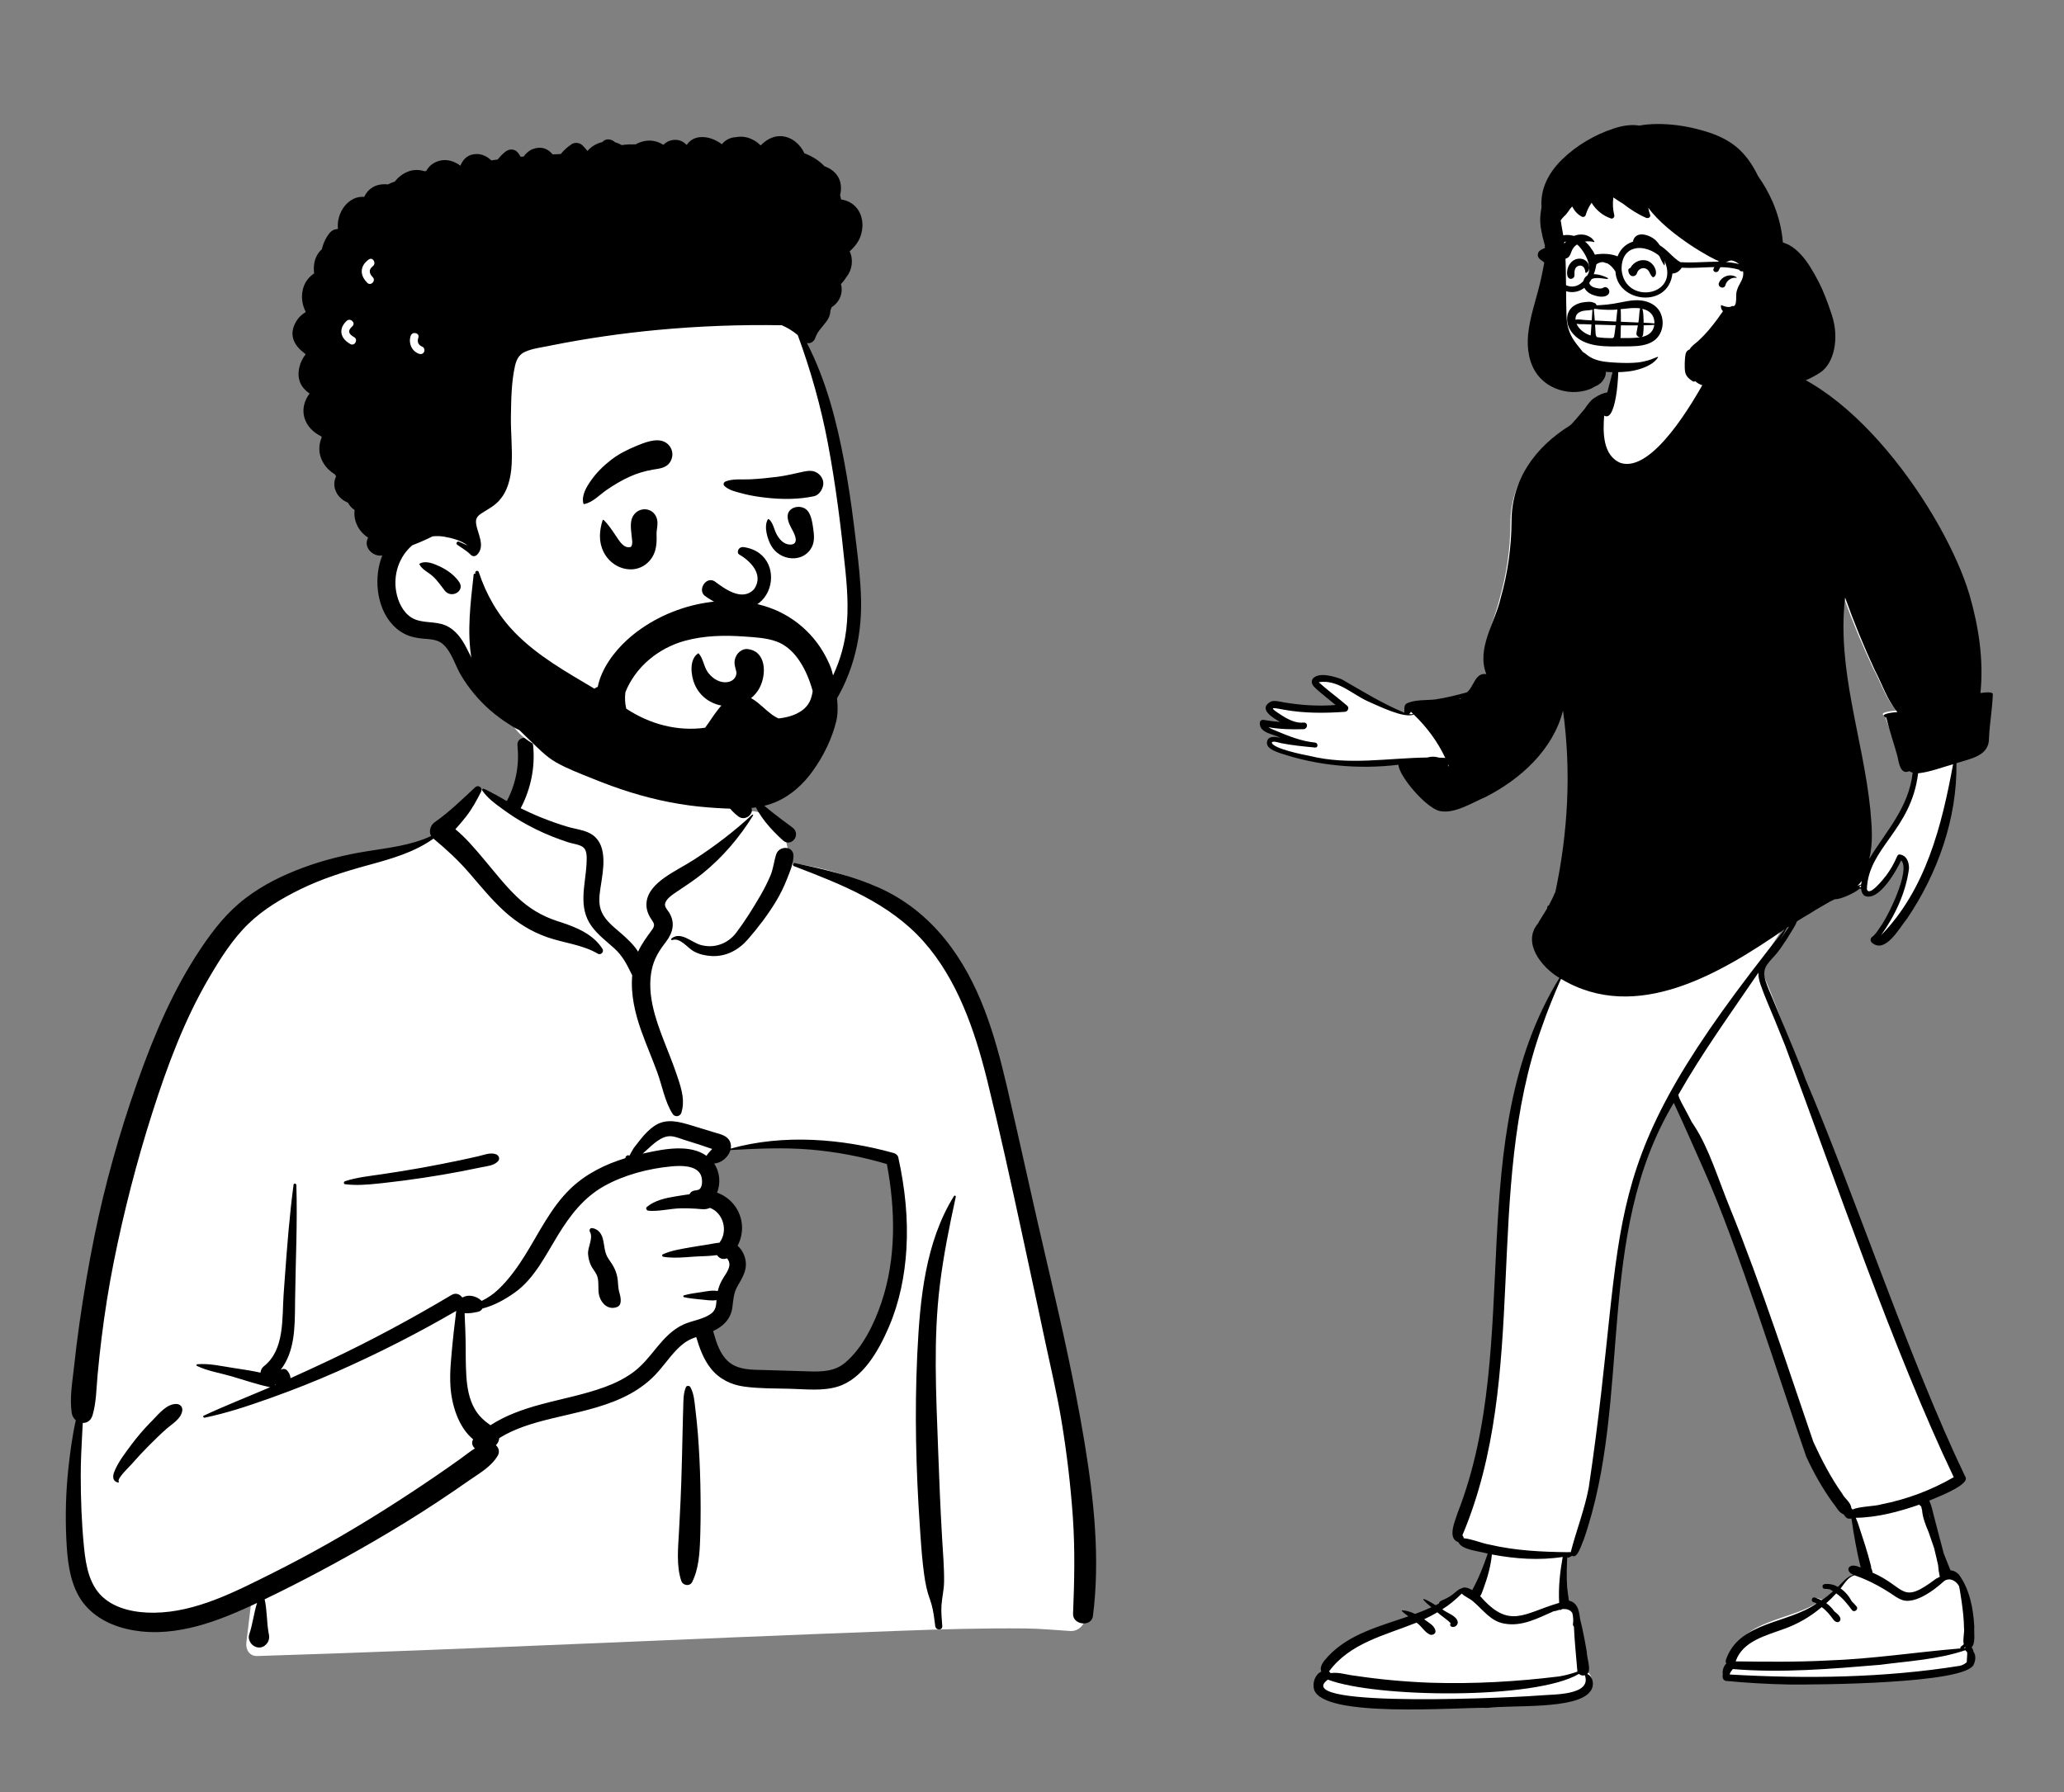 <svg width="563" height="489" viewBox="0 0 563 489" fill="none" xmlns="http://www.w3.org/2000/svg">
<rect x="0" y="0" width="563" height="489" fill="#808080" stroke="none"/>
<path fill-rule="evenodd" clip-rule="evenodd" d="M145.242 199.876C153.914 192.925 176.028 189.347 185.621 195.597C195.099 201.876 196.376 212.378 200.957 221.955C205.006 219.922 211.839 222.522 213.121 226.295C214.638 228.052 214.829 233.089 215.905 235.474C260.276 241.418 267.84 275.723 274.129 314.726C282.15 354.263 299.107 393.492 293.183 434.528C294.119 435.813 294.863 437.067 295.559 438.561C297.205 441.209 295.265 445.063 292.078 444.995C287.947 444.735 283.854 444.341 279.71 444.289C268.221 444.175 256.733 444.507 245.254 444.937L243.688 444.996C185.834 447.15 128.001 450.003 70.136 451.812C68.037 451.868 66.962 450.009 67.197 448.144C67.669 444.389 68.1 440.633 68.554 436.876C54.955 440.832 40.425 442.103 26.672 438.294C25.693 437.344 28.886 437.793 29.387 437.633C16.612 429.356 19.916 411.173 20.706 398.115C26.52 353.296 27.736 303.836 53.527 265.075C64.708 249.24 81.36 236.51 100.776 233.258L101.315 233.171C106.993 232.27 113.336 231.868 118.241 228.644C123.732 224.031 125.915 215.705 131.807 215.481C133.753 215.408 136.461 217.805 139.352 219.407C139.473 215.723 141.378 212.569 141.745 209.706L141.775 209.461C142.149 206.125 141.449 203.148 145.242 199.876ZM243.177 316.672C230.542 308.348 198.564 313.48 197.842 313.981C196.251 315.085 195.557 315.197 194.716 316.6C193.856 316.736 192.996 316.877 192.136 317.02C190.421 317.628 191.755 319.725 193.734 318.916C192.661 324.13 196.289 327.73 197.823 332.82C198.322 334.473 197.955 337.477 197.981 339.178C198.171 341.343 200.631 343.844 200.285 346.029C199.057 353.797 191.539 361.531 194.973 368.95C197.23 373.132 203.755 375.132 208.094 376.465C217.094 379.667 232.539 375.731 237.528 367.897C240.189 363.718 243.133 353.27 244.701 350.013L244.94 344.902C245.526 332.198 245.989 318.525 243.177 316.672Z" fill="white"/>
<path fill-rule="evenodd" clip-rule="evenodd" d="M129.625 214.787C130.463 214.006 131.756 214.929 131.236 215.969C130.069 218.306 128.867 220.522 127.274 222.602C126.308 223.862 125.27 225.058 124.217 226.241C127.052 228.574 129.507 231.498 131.824 234.238C134.787 237.742 137.597 241.401 140.906 244.592C144.168 247.74 147.743 249.908 152.035 251.306L152.902 251.584C157.213 252.979 161.832 254.893 164.342 258.882C164.836 259.669 163.904 260.679 163.088 260.201C158.837 257.711 153.905 257.311 149.305 255.71C144.862 254.164 140.961 251.712 137.49 248.545C134.025 245.383 131.091 241.76 128.037 238.219C125.017 234.717 121.785 231.742 118.242 228.804C112.98 232.538 106.911 234.256 100.738 235.949L100.064 236.134C93.884 237.828 87.743 239.77 81.976 242.596C76.891 245.088 71.901 248.037 67.807 251.988C63.46 256.182 60.128 261.482 57.086 266.661C50.281 278.247 45.608 290.871 41.535 303.632C37.299 316.905 33.815 330.424 31.071 344.083C29.675 351.032 28.575 358.022 27.702 365.055C27.282 368.442 26.919 371.835 26.61 375.234C26.281 378.864 26.276 382.59 25.253 386.098C24.814 387.601 23.706 388.248 22.58 388.223L22.422 391.086C22.213 394.904 22.025 398.723 22.025 402.559C22.025 408.938 22.254 415.293 22.87 421.643L22.956 422.509C23.431 427.143 24.365 432.339 27.939 435.652C31.64 439.084 37.226 440.053 42.099 439.996C53.448 439.863 64.236 434.23 74.159 429.277C84.379 424.176 94.302 418.548 103.974 412.473C108.9 409.379 113.769 406.187 118.572 402.907C120.93 401.297 123.269 399.662 125.591 398.001C126.92 397.05 128.177 396.012 129.533 395.164C128.843 394.552 128.518 393.572 129.061 392.695C124.996 389.338 123.187 383.212 122.87 378.227C122.614 374.203 123.107 370.172 123.475 366.171C123.662 364.153 123.903 362.138 124.156 360.127C124.256 359.333 124.327 358.484 124.446 357.646C113.846 363.819 102.929 369.354 91.705 374.308C85.952 376.848 80.118 379.148 74.199 381.27L72.999 381.698C67.39 383.69 61.643 385.582 55.824 386.786C55.512 386.85 55.247 386.395 55.577 386.239C61.212 383.583 67.054 381.316 72.779 378.857L73.72 378.446C73.611 378.443 73.497 378.431 73.378 378.405C69.967 377.67 66.57 376.492 63.218 375.512C60.106 374.602 56.623 374.069 53.7 372.652C53.476 372.543 53.592 372.231 53.808 372.211C57.046 371.905 60.59 372.764 63.783 373.241L64.983 373.421C66.993 373.725 69.048 374.053 71.051 374.499C71.107 373.83 71.463 373.15 71.984 372.744C77.712 368.277 76.903 359.561 77.367 353.107L77.712 348.315C78.319 339.93 78.973 331.544 80.075 323.209C80.134 322.764 80.823 322.874 80.836 323.292C81.159 333.583 80.636 343.847 80.501 354.133L80.482 355.82C80.424 362.166 80.418 368.755 76.547 373.733C77.097 373.393 77.852 373.374 78.318 373.901C78.89 374.549 79.229 375.284 79.237 376.013C82.807 374.41 86.36 372.769 89.894 371.097C101.259 365.72 112.368 359.742 123.167 353.304C124.33 352.611 125.463 353.105 126.067 353.966L126.151 353.952C126.165 353.949 126.179 353.948 126.194 353.947L126.277 353.941C126.281 353.941 126.284 353.941 126.287 353.941C127.807 353.056 129.923 353.607 131.276 354.811C131.316 354.847 131.35 354.886 131.386 354.925C133.042 354.131 134.581 353.077 135.969 351.755C138.808 349.05 141.187 345.732 143.251 342.414C147.052 336.302 150.241 329.532 155.454 324.449C159.689 320.32 165.001 317.683 170.601 315.971C170.573 315.807 170.631 315.63 170.742 315.51C171.025 315.206 171.229 315.098 171.607 315.269C171.638 315.283 171.656 315.303 171.669 315.324L172.196 314.37C172.483 313.852 172.779 313.33 172.882 313.193C173.503 312.371 174.142 311.554 174.791 310.754C175.892 309.4 177.152 308.059 178.625 307.102C181.852 305.008 185.324 306.062 188.719 307.079C190.771 307.693 192.816 308.33 194.864 308.955L195.076 309.018C196.602 309.467 198.386 309.849 199.103 311.438C199.387 312.067 199.445 312.725 199.335 313.368C213.632 309.352 229.654 310.638 243.801 314.587C244.344 314.738 244.893 315.168 245.021 315.748C246.834 323.961 247.76 332.407 247.24 340.818C246.791 348.079 245.362 355.219 242.502 361.927L242.339 362.306C239.65 368.524 235.333 376.213 228.502 378.31C224.377 379.577 219.766 379.005 215.524 378.896C211.402 378.791 207.193 378.865 203.099 378.318C199.452 377.832 196.23 376.282 193.912 373.383C191.913 370.882 190.817 367.827 189.905 364.783C189.526 364.915 189.149 365.053 188.779 365.209C187.216 365.865 185.904 366.893 184.724 368.094C182.233 370.63 180.328 373.682 177.715 376.108C175.351 378.304 172.637 380.033 169.714 381.384C163.656 384.182 157.114 385.402 150.672 386.966L150.223 387.075C145.373 388.266 140.429 389.704 136.188 392.35C136.123 393.099 135.799 393.811 135.265 394.285C136.042 394.98 136.391 396.101 135.751 397.177C133.961 400.181 130.793 401.944 127.959 403.907L127.774 404.035C124.986 405.985 122.173 407.898 119.336 409.775C113.567 413.59 107.671 417.206 101.687 420.671C92.062 426.245 82.22 431.522 72.186 436.336C72.869 439.318 72.723 442.414 73.256 445.42L73.336 445.849C73.56 446.964 73.319 447.908 72.566 448.658L72.486 448.735L72.487 448.725L72.417 448.793L72.393 448.814L72.401 448.808C72.314 448.891 72.224 448.969 72.132 449.037L72.015 449.116C71.284 449.586 70.327 449.605 69.557 449.225L69.469 449.179L69.321 449.099C68.302 448.546 67.574 447.131 67.962 445.982C68.917 443.16 69.23 440.166 70.107 437.327L69.365 437.681L68.386 438.137C57.803 443.03 46.017 447.221 34.283 444.355C29.098 443.088 24.212 440.258 21.516 435.514C18.863 430.847 18.369 425.363 18.104 420.105C17.777 413.615 17.962 407.013 18.658 400.553C19.126 396.217 19.712 391.796 20.678 387.493C20.114 387.02 19.692 386.332 19.563 385.47C18.956 381.397 19.737 377.128 20.178 373.051C20.609 369.07 21.096 365.095 21.66 361.131C22.799 353.125 24.154 345.131 25.766 337.207C28.634 323.104 32.54 309.225 37.32 295.653L37.739 294.471C42.159 282.065 47.332 269.903 54.682 258.919C58.198 253.663 61.934 248.885 66.99 245.036C71.727 241.429 77.106 238.783 82.673 236.725C88.247 234.665 93.992 233.235 99.852 232.289C105.803 231.328 112.093 230.674 117.602 228.086C116.866 226.84 117.429 225.119 118.595 224.306C122.521 221.569 126.126 218.046 129.625 214.787ZM260.216 326.322C260.377 326.064 260.778 326.215 260.712 326.517C258.968 334.52 257.344 342.536 256.355 350.672C254.569 365.357 255.331 380.17 255.872 394.906L255.9 395.668C256.186 403.605 256.508 411.542 256.967 419.472C257.199 423.48 257.561 427.523 257.518 431.54C257.494 433.719 256.965 435.793 256.813 437.949C256.68 439.834 256.887 441.74 257.024 443.621C257.115 444.872 255.266 444.864 255.111 443.668L254.912 442.122C254.654 440.164 254.348 438.22 253.659 436.358C252.83 434.118 252.404 431.909 252.077 429.543C251.576 425.919 251.303 422.252 251.053 418.596L250.882 416.067C249.842 400.788 249.484 385.419 250.178 370.113L250.229 369.02C250.933 354.55 252.388 338.899 260.216 326.322ZM216.589 236.315C216.077 236.119 216.235 235.348 216.8 235.468L217.827 235.686C225.353 237.294 232.746 239.054 239.811 242.217C246.881 245.381 252.92 250.217 257.772 256.228C267.204 267.912 271.36 282.292 274.716 296.678C278.445 312.664 281.877 328.717 285.635 344.697L286.333 347.674C289.813 362.558 293.119 377.455 295.657 392.54L295.839 393.634C298.406 409.147 300.117 425.221 298.123 440.887C297.729 443.987 292.573 443.345 292.699 440.289C293.06 431.455 293.258 422.672 292.638 413.843C292.017 405.011 290.971 396.23 289.518 387.497C288.296 380.147 286.565 372.902 285.012 365.62L284.769 364.469C283.466 358.275 282.128 352.088 280.793 345.9L278.796 336.635C275.805 322.762 272.762 308.879 269.37 295.104L269.169 294.294C265.855 281.042 261.111 267.193 251.9 256.833C242.552 246.319 229.417 241.233 216.589 236.315ZM187.089 378.471C187.295 377.979 188.06 378.013 188.306 378.441C189.268 380.117 189.424 382.282 189.646 384.196L189.669 384.393C189.948 386.727 190.202 389.07 190.38 391.415C190.718 395.865 190.937 400.312 191.033 404.773C191.132 409.345 191.153 413.914 191.02 418.485L190.983 419.71C190.857 423.683 190.589 428.117 188.791 431.632C188.137 432.91 186.265 432.585 185.837 431.32C184.434 427.177 184.978 422.211 185.206 417.926L185.382 414.583C185.556 411.24 185.718 407.896 185.829 404.55C185.981 399.973 186.087 395.393 186.185 390.815C186.216 389.328 186.254 387.84 186.295 386.353L186.36 384.123C186.417 382.257 186.358 380.212 187.089 378.471ZM41.1 388.006L41.662 387.436C43.385 385.663 45.551 382.945 48.167 383.045C49.209 383.085 49.894 383.934 49.704 384.964C49.297 387.166 47.091 388.358 45.516 389.735C43.791 391.243 42.169 392.85 40.552 394.472C39.116 395.91 37.738 397.386 36.395 398.907L35.893 399.479C35.412 400.031 31.969 403.305 32.37 404.123L32.392 404.159C32.502 404.315 32.33 404.537 32.153 404.486C30.62 404.043 30.683 402.736 31.225 401.401C32.267 398.835 34.144 396.438 35.78 394.228C37.411 392.024 39.185 389.965 41.1 388.006V388.006ZM191.17 320.583C189.925 317.831 185.594 317.997 183.138 318.224C176.954 318.796 170.291 320.53 164.852 323.563C159.212 326.707 155.482 331.613 152.17 337.018L152.015 337.272C148.788 342.575 145.708 348.834 140.541 352.553C137.909 354.448 134.824 356.195 131.594 356.999C131.381 357.396 131.027 357.716 130.556 357.84L130.337 357.896C129.417 358.124 127.986 358.385 126.741 358.281C126.764 358.888 126.773 359.491 126.802 360.066C126.887 361.715 126.946 363.371 126.987 365.021C127.074 368.479 126.974 371.949 127.204 375.403C127.407 378.459 127.918 381.644 129.454 384.342C130.58 386.321 132.034 387.613 133.781 388.838C137.937 386.16 142.67 384.474 147.483 383.175C153.305 381.604 159.278 380.504 164.954 378.429C167.686 377.43 170.304 376.146 172.663 374.432C175.166 372.612 177.052 370.187 178.996 367.813L179.3 367.444C181.285 365.049 183.458 362.752 186.313 361.41C188.772 360.254 192.044 359.978 194.175 358.23C195.29 357.316 195.353 356.028 195.44 354.708C194.053 354.942 192.572 354.659 191.18 354.531L190.459 354.464C189.143 354.341 187.857 354.201 186.558 353.899C186.316 353.843 186.307 353.481 186.546 353.413C188.062 352.981 189.571 352.776 191.131 352.554L191.498 352.499C192.909 352.278 194.39 351.961 195.787 352.238C196.012 351.283 196.35 350.369 196.832 349.45C197.509 348.158 198.814 346.68 198.959 345.188C199.002 344.742 198.885 344.22 198.666 343.833L198.59 343.7C198.499 343.544 198.39 343.388 198.235 343.293C198.219 343.313 198.184 343.337 198.107 343.363C197.046 343.726 196.101 343.226 195.586 342.431C193.492 342.744 191.197 342.713 189.229 342.849L187.24 342.995C185.114 343.145 182.89 343.243 180.88 342.862C180.599 342.809 180.503 342.346 180.78 342.22C183.212 341.107 186.186 340.698 188.809 340.228C190.273 339.966 191.75 339.757 193.219 339.522C194.198 339.365 195.234 339.121 196.25 339.043C198.722 335.804 197.224 330.827 193.641 329.548C192.362 330.148 191.191 329.846 189.775 329.76C188.362 329.674 186.947 329.627 185.531 329.668C182.695 329.751 179.707 330.572 176.89 330.32C176.432 330.278 175.992 329.681 176.437 329.298C178.544 327.49 181.612 326.841 184.332 326.399L184.896 326.31C185.808 326.167 186.917 325.964 188.068 325.831C188.317 325.316 188.776 324.919 189.477 324.806C189.685 324.772 189.895 324.75 190.104 324.727L190.101 324.706V324.706C191.814 324.581 191.668 321.684 191.17 320.583ZM75.05 377.73C75.021 377.777 74.989 377.822 74.955 377.866L74.902 377.931L75.181 377.809L75.05 377.73V377.73ZM220.957 313.628C213.716 313.03 206.488 313.373 199.249 313.761C198.717 315.671 196.741 317.336 194.788 317.445C196.376 319.737 196.612 322.887 195.6 325.385C197.901 326.236 199.904 327.817 201.153 330.108C202.885 333.285 202.758 336.871 201.198 339.885C202.623 341.112 203.496 343.142 203.462 345.076C203.423 347.233 202.185 349.105 201.163 350.915C200.058 352.873 200.061 354.572 199.761 356.742C199.321 359.916 197.237 361.887 194.523 363.153L194.683 363.723C195.459 366.459 196.411 369.343 198.482 371.307C201.146 373.833 205.179 373.709 208.618 373.788L208.784 373.792C211.934 373.871 215.083 373.978 218.231 374.078L220.593 374.152C224.219 374.261 227.696 374.199 230.593 371.731C235.321 367.704 238.469 361.153 240.421 355.375C244.518 343.247 244.244 330.056 241.917 317.588C235.098 315.574 228.04 314.212 220.957 313.628ZM161.392 335.056L161.446 335.058C162.937 335.191 163.988 336.37 164.387 337.79C164.967 339.854 164.754 341.738 166.072 343.581C167.428 345.476 168.27 347 168.519 349.377C168.622 350.355 168.61 351.333 168.852 352.287L169.027 352.955C169.212 353.667 169.367 354.354 169.302 355.126C169.243 355.829 168.915 356.384 168.217 356.627C165.943 357.417 164.131 355.771 163.486 353.648C162.929 351.815 163.557 349.598 162.792 347.882C162.369 346.931 161.611 346.146 161.171 345.189C160.734 344.24 160.502 343.243 160.41 342.203C160.235 340.234 161.92 337.822 160.903 336.06C160.686 335.684 160.906 335.056 161.392 335.056ZM130.436 315.465C131.981 315.111 133.724 314.344 135.27 314.908C136.065 315.198 136.477 316.148 135.829 316.832C134.703 318.018 133.027 318.124 131.479 318.435L131.343 318.463C129.513 318.849 127.679 319.218 125.842 319.569C122.386 320.23 118.921 320.824 115.442 321.343C111.868 321.875 108.283 322.359 104.69 322.746L103.3 322.895C100.265 323.213 97.105 323.475 94.11 323.083C93.675 323.026 93.729 322.393 94.09 322.273C97.334 321.202 100.913 320.848 104.282 320.346C107.864 319.811 111.438 319.251 115.002 318.604C118.56 317.957 122.112 317.27 125.649 316.52C127.247 316.182 128.843 315.83 130.436 315.465ZM186.375 310.901C185.001 310.452 183.484 309.774 182.014 310.05C179.478 310.526 177.274 313.063 175.3 314.747L176.307 314.525C181.459 313.401 188.288 312.159 192.716 315.345C192.726 315.325 192.734 315.306 192.746 315.287C193.084 314.745 193.48 314.319 193.913 313.852C193.954 313.811 193.994 313.769 194.033 313.726L194.266 313.465L193.714 313.289C192.531 312.903 191.129 312.402 190.907 312.33L190.892 312.325C189.385 311.855 187.876 311.391 186.375 310.901ZM141.151 203.398C140.87 200.662 145.135 200.579 145.414 203.292C146.022 209.216 144.832 215.128 142.087 220.402C142.067 220.441 142.045 220.475 142.023 220.511C143.844 221.402 145.684 222.255 147.562 223.011C149.964 223.979 152.409 224.854 154.894 225.586C157.142 226.248 159.896 226.464 161.808 227.911C165.839 230.962 164.516 237.534 163.86 241.789L163.758 242.461C163.433 244.65 163.215 246.894 164.185 248.963C165.222 251.174 167.247 252.782 169.056 254.337L169.421 254.653C171.025 256.043 172.859 257.735 174.057 259.643C175.053 257.446 176.44 255.636 177.904 253.601C178.948 252.149 178.168 251.698 177.358 250.324C176.578 249.002 176.179 247.583 176.374 246.048C176.735 243.213 178.941 241.118 181.148 239.529C183.755 237.654 186.682 236.241 189.382 234.49C194.93 230.892 200.318 226.803 205.152 222.29C205.286 222.165 205.526 222.318 205.421 222.487C201.664 228.524 197.212 233.772 191.694 238.269C189.456 240.092 187.095 241.617 184.721 243.218L184.038 243.68C183.085 244.332 181.897 245.201 181.486 246.28C181.072 247.366 182.032 248.155 182.56 249.032C184.236 251.82 183.526 254.478 181.681 256.923L181.595 257.036C179.76 259.416 178.38 261.621 177.768 264.619C176.452 271.059 178.67 277.678 180.968 283.636L181.059 283.871C182.302 287.082 183.617 290.268 184.709 293.535L185.009 294.438C185.999 297.445 186.823 300.413 185.873 303.553C185.55 304.621 184.113 304.907 183.488 303.925C181.285 300.462 180.653 296.245 179.231 292.413C177.846 288.678 176.27 285.016 174.928 281.265C173.2 276.436 171.994 271.22 172.451 266.098C172.434 266.069 172.414 266.042 172.399 266.01L171.967 265.125C170.791 262.728 169.661 260.637 167.584 258.754C165.417 256.791 163.075 255.063 161.349 252.663C157.6 247.451 159.692 241.498 159.985 235.691L160.018 234.979C160.067 233.773 160.07 232.136 159.264 231.323C158.356 230.407 156.277 230.219 155.094 229.833C152.036 228.835 149.018 227.658 146.136 226.227C143.393 224.865 140.73 223.351 138.242 221.562L136.981 220.661C134.991 219.235 132.925 217.675 131.567 215.701C131.41 215.473 131.657 215.094 131.933 215.198C134.141 216.031 136.173 217.393 138.248 218.57C138.278 218.494 138.313 218.418 138.353 218.341C140.769 213.698 141.684 208.597 141.151 203.398ZM211.741 233.051C212.552 230.641 216.525 230.727 216.437 233.569C216.37 235.753 215.493 237.744 214.696 239.745L214.611 239.959C213.789 242.044 212.828 244.005 211.667 245.926C209.45 249.597 206.831 253.018 204.023 256.254C201.477 259.189 198.086 261.029 194.122 260.835C192.451 260.754 190.757 260.371 189.276 259.574C187.516 258.627 185.557 255.701 183.361 256.476C183.149 256.551 182.941 256.242 183.123 256.088C185.628 253.966 188.608 257.087 191.074 257.796C194.79 258.863 198.543 257.488 200.842 254.447C203.243 251.272 205.438 247.73 207.437 244.288C208.452 242.54 209.372 240.73 210.16 238.868C210.955 236.988 211.096 234.964 211.741 233.051ZM205.433 218.498C205.317 218.171 205.719 217.847 206.013 218.028C207.72 219.08 209.211 220.489 210.792 221.718C212.545 223.081 214.311 224.415 216.103 225.727C218.715 227.641 215.832 231.353 213.523 229.25C210.362 226.372 206.884 222.593 205.433 218.498ZM195.925 207.164C196.542 204.515 200.605 205.501 200.081 208.117L200.064 208.196C199.056 212.521 200.751 216.856 204.207 219.558L204.334 219.656C206.519 221.319 203.558 224.393 201.394 222.746C196.671 219.153 194.588 212.902 195.925 207.164Z" fill="black"/>
<path fill-rule="evenodd" clip-rule="evenodd" d="M228.903 122.501C227.312 111.925 222.858 100.763 218.222 90.981C207.832 70.312 185.158 67.993 164.79 64.183C144.723 61.766 123.485 59.66 103.936 65.958C92.932 68.945 88.934 82.243 90.939 92.609C92.097 99.07 95.2 105.136 97.866 111.085C103.174 123.307 106.675 136.445 107.011 149.811C106.884 158.554 105.898 168.554 116.024 172.005C125.689 176.519 126.815 189.375 138.951 196.384C144.028 206.06 157.218 206.597 166.752 208.634C172.771 209.633 178.85 210.327 184.938 210.722C202.583 212.541 216.528 207.094 225.347 191.191C231.272 181.499 235.588 170.371 234.168 158.837C232.738 146.69 230.557 134.626 228.903 122.501Z" fill="white"/>
<path fill-rule="evenodd" clip-rule="evenodd" d="M164.312 38.763C165.288 37.599 166.844 37.952 167.805 38.828C168.421 38.993 169.02 39.247 169.588 39.587C170.848 39.394 172.173 39.361 173.413 39.376C173.71 39.2 174.029 39.042 174.376 38.904C176.86 37.925 179.091 38.336 180.952 39.518C181.813 38.662 182.913 38.11 184.337 38.154C185.608 38.194 186.527 38.769 187.322 39.537C188.067 38.402 189.297 37.576 190.851 37.427C193.023 37.218 195.136 38.039 196.903 39.348C197.885 38.164 199.245 37.463 200.78 37.419C201.785 37.211 202.852 37.257 203.822 37.523C205.23 37.911 206.477 38.672 207.48 39.675C208.99 38.155 210.857 37.042 213.043 37.144C215.873 37.278 218.266 39.298 219.418 41.828C221.349 42.547 223.141 43.596 224.655 45.118C224.735 45.198 224.813 45.282 224.894 45.366C225.696 45.64 226.454 46.037 227.127 46.569C229.257 48.254 229.785 50.757 229.155 53.238C229.261 53.63 229.354 54.029 229.439 54.428C231.401 54.677 233.205 55.762 234.26 57.574C235.705 60.062 235.515 63.392 234.078 65.837C233.46 66.888 232.665 67.781 231.766 68.566C232.862 70.897 232.434 73.722 230.809 75.67C230.418 76.337 229.932 76.943 229.383 77.494C230.064 79.915 229.021 82.457 226.848 83.813L226.671 84.29C226.641 84.369 226.611 84.448 226.58 84.526C226.558 84.627 226.53 84.725 226.503 84.824C226.472 85.69 226.208 86.545 225.663 87.359C224.547 89.026 223.14 90.13 222.427 92.061L222.355 92.264C222.051 93.177 221.011 93.842 220.105 93.585C225.353 103.72 228.253 115.07 230.328 126.212C231.362 131.771 232.192 137.354 232.892 142.962L233.581 148.547C234.188 153.511 234.743 158.493 234.869 163.485C235.156 174.779 232.195 185.722 225.486 194.881C219.141 203.539 210.016 209.926 199.596 212.61C188.838 215.378 176.121 214.707 166.276 209.224C163.374 207.612 165.78 203.502 168.724 204.784C174.298 207.212 179.945 208.979 186.064 209.254C192.029 209.525 197.979 208.633 203.577 206.544C212.838 203.086 220.619 196.13 225.52 187.587C227.935 183.376 229.646 178.829 230.498 174.048C231.559 168.089 231.225 161.965 230.633 155.972L230.592 155.563C229.429 144.015 227.984 132.403 225.831 120.995C223.928 110.906 221.142 101.046 217.604 91.423C216.284 90.317 214.816 89.412 213.252 88.735C201.916 88.542 190.575 88.962 179.286 90.023C169.657 90.933 160.087 92.305 150.602 94.196L149.586 94.4C147.487 94.828 145.151 95.101 143.184 95.999C141.498 96.772 140.842 98.194 140.455 99.93C139.482 104.323 139.435 109.106 139.364 113.588C139.293 117.969 139.807 122.372 139.564 126.743C139.357 130.4 138.515 134.159 135.877 136.866C134.497 138.284 132.776 139.082 131.169 140.172C130.13 140.876 129.7 141.585 129.867 142.835C130.228 145.572 132.523 148.973 130.1 151.385C129.673 151.807 128.919 151.88 128.478 151.425C127.426 150.336 125.991 149.522 124.755 148.653C124.237 148.294 124.642 147.56 125.225 147.803C125.992 148.125 126.776 148.507 127.576 148.838C125.793 147.442 123.29 146.797 121.21 146.429C120.163 146.247 119.066 146.214 117.984 146.338C117.191 146.74 116.38 147.116 115.569 147.483C114.538 147.946 113.495 148.369 112.444 148.772C108.842 151.861 107.208 156.779 108.092 161.528C108.576 164.15 109.861 166.982 112.187 168.462C114.942 170.214 118.553 169.343 121.516 170.621C124.29 171.818 126.021 174.331 127.336 176.943L127.885 178.031C129.105 180.439 130.356 182.781 131.995 184.959C133.892 187.482 136.194 189.733 138.692 191.654C139.904 192.583 141.192 193.414 142.52 194.167L142.883 194.371C144.227 195.115 145.194 195.833 145.324 197.475C145.367 198.047 145.019 198.579 144.56 198.888C142.587 200.209 140.553 198.668 138.857 197.599C137.027 196.447 135.271 195.143 133.641 193.714C130.543 191.003 127.841 187.758 125.736 184.215C124.132 181.517 123.163 177.688 120.683 175.627C119.169 174.371 117.074 174.412 115.217 174.221C113.489 174.042 111.851 173.724 110.298 172.913C103.979 169.604 102.009 161.263 103.328 154.747C103.551 153.648 103.876 152.575 104.284 151.54C101.973 151.984 99.307 149.649 100.189 147.204C100.256 147.02 100.334 146.846 100.408 146.668C98.855 145.7 97.61 144.204 96.988 142.223C96.669 141.199 96.6 140.157 96.729 139.147C95.976 138.668 95.347 137.999 94.932 137.167C93.686 136.628 92.573 135.802 91.891 134.601C90.947 132.943 91.023 131.393 91.677 129.982C91.575 129.81 91.478 129.633 91.384 129.452C88.82 127.914 86.99 125.199 87.115 122.135C87.154 121.12 87.382 120.2 87.749 119.367C87.714 119.264 87.679 119.157 87.648 119.054C85.509 118.032 83.718 116.31 83.036 113.968C82.355 111.612 83.03 109.23 84.453 107.374C82.266 105.855 80.919 103.691 81.621 100.351C81.906 98.993 82.516 97.749 83.357 96.692C83.353 96.66 83.345 96.628 83.337 96.596L83.132 96.445C80.428 94.417 78.838 91.787 80.384 88.465C81.078 86.972 82.095 85.917 83.302 85.21L83.358 85.015V85.015C82.435 83.156 82.086 81.076 82.636 78.865C83.086 77.044 84.221 75.575 85.694 74.582C85.574 73.775 85.567 72.911 85.704 71.972C85.934 70.386 86.684 68.988 87.805 67.982C87.843 67.772 87.892 67.567 87.948 67.361C88.303 66.102 88.993 64.727 89.806 63.699C90.476 62.847 91.242 62.524 92.187 62.468C92.11 61.7 92.13 60.917 92.268 60.122C92.691 57.668 94.188 55.333 96.465 54.233C97.399 53.784 98.392 53.634 99.354 53.714C100.127 51.974 101.69 50.689 103.642 50.372C104.402 50.245 105.111 50.235 105.765 50.316C106.129 50.134 106.509 49.971 106.906 49.821C107.169 49.721 107.435 49.629 107.702 49.536C108.58 48.389 109.75 47.461 111.129 46.886C112.721 46.219 114.359 46.242 115.822 46.733L116.282 46.625V46.625C116.974 45.353 118.103 44.354 119.864 43.87C121.864 43.322 123.947 43.966 125.561 45.191C125.568 45.191 125.575 45.191 125.586 45.187C126.367 43.315 127.75 41.99 130.126 42.021C131.606 42.041 132.959 42.743 134.016 43.763C134.588 43.677 135.159 43.599 135.734 43.52C136.325 42.792 136.985 42.109 137.718 41.493C138.919 40.481 140.514 40.52 141.45 41.88C141.655 42.176 141.845 42.476 142.035 42.776L142.861 42.698V42.698C143.802 41.36 145.108 40.438 146.925 40.322C148.592 40.212 149.801 41 150.735 42.12C151.472 42.084 152.213 42.051 152.954 42.022C153.792 41.001 154.787 40.095 155.929 39.335C156.803 38.755 158.119 38.912 158.857 39.64C159.355 40.134 159.821 40.651 160.255 41.188C161.31 39.945 162.755 39.108 164.312 38.763ZM114.432 153.808C116.081 152.814 118.355 153.79 119.993 154.56C121.99 155.496 123.986 156.934 125.238 158.766C126.944 161.262 123.132 163.406 121.346 161.174C120.248 159.8 119.365 158.41 118.045 157.217C116.84 156.121 115.113 155.412 114.4 153.945C114.373 153.896 114.379 153.838 114.432 153.808ZM114.083 92.225L114.112 92.135C114.555 90.822 112.466 90.312 112.026 91.615C111.36 93.588 112.237 95.695 114.189 96.491C114.73 96.712 115.339 96.616 115.649 96.07C115.908 95.61 115.763 94.828 115.227 94.609C114.129 94.161 113.744 93.331 114.083 92.225V92.225ZM96.115 89.029C97.131 88.087 95.569 86.609 94.558 87.547C93.615 88.423 92.928 89.598 93.147 90.924C93.37 92.275 94.415 93.207 95.551 93.856C96.755 94.544 97.79 92.66 96.589 91.974L96.454 91.895C95.951 91.599 95.359 91.19 95.26 90.585C95.155 89.942 95.688 89.426 96.115 89.029ZM101.61 72.703L101.683 72.647C102.779 71.823 101.661 69.985 100.552 70.819C99.536 71.583 98.73 72.564 98.675 73.889C98.622 75.178 99.304 76.277 100.182 77.161C101.159 78.145 102.639 76.585 101.664 75.604C100.714 74.648 100.506 73.584 101.61 72.703V72.703Z" fill="black"/>
<path fill-rule="evenodd" clip-rule="evenodd" d="M200.874 178.851C201.4 177.882 202.643 176.965 203.803 177.073C209.003 177.552 209.149 183.84 207.238 187.56C205.544 190.859 201.918 192.861 198.235 192.673C194.365 192.475 191.018 190.285 189.481 186.706C188.464 184.339 187.912 179.936 190.42 178.267C190.466 178.235 190.545 178.241 190.583 178.283C191.84 179.675 191.941 181.808 193.05 183.364C194.081 184.812 195.656 185.989 197.471 186.132C198.827 186.239 200.182 185.717 200.681 184.49C200.951 183.826 200.909 183.47 200.791 183.021L200.683 182.631C200.31 181.263 200.132 180.219 200.874 178.851ZM201.578 151.242C204.322 152.819 208.537 156.55 205.729 160.698C202.394 164.377 197.363 160.378 194.888 158.575C192.599 157.186 190.161 160.964 192.292 162.598C210.167 175.164 216.703 151.297 202.897 149.275C201.377 149.052 200.857 150.751 201.578 151.242ZM172.747 140.675C174.345 138.143 178.142 138.416 179.129 141.349C179.664 142.938 179.016 144.394 179.091 145.992C179.154 147.342 179.103 148.849 178.721 150.168C177.851 153.174 175.222 155.347 172.047 155.338C168.883 155.33 166.048 153.396 164.654 150.609C163.255 147.811 163.463 144.875 164.362 141.972C164.406 141.833 164.585 141.762 164.697 141.875C165.874 143.066 166.746 144.333 167.648 145.677L168.573 147.054C169.28 148.091 170.302 149.413 171.57 149.297L171.761 149.273C172.113 149.234 172.061 149.305 172.321 148.817C172.441 148.591 172.408 148.178 172.463 147.913L172.482 147.824V147.824L172.469 147.777C172.439 147.65 172.406 147.411 172.374 146.995L172.367 146.903C172.227 144.958 171.615 142.469 172.747 140.675ZM214.855 141.292C214.479 138.113 218.938 137.295 220.485 139.615C221.292 140.825 221.556 142.364 221.764 143.823L221.861 144.515C222.075 146.013 222.183 147.575 221.566 148.992C220.594 151.225 218.389 152.448 215.976 152.322C213.671 152.202 211.539 150.92 210.383 148.922C209.352 147.139 208.284 143.634 209.435 141.72C209.504 141.604 209.649 141.585 209.75 141.671C210.907 142.648 211.137 144.478 211.842 145.771C212.57 147.105 213.656 148.395 215.257 148.561C216.788 148.72 217.351 147.871 216.925 146.425C216.376 144.557 215.094 143.31 214.855 141.292ZM173.487 121.705L174.213 121.407C176.698 120.397 180.114 119.216 182.204 121.206C183.494 122.433 183.779 124.281 182.919 125.838C181.877 127.725 179.927 127.819 178.049 128.14C175.913 128.505 173.747 129.151 171.772 130.045C169.548 131.053 167.491 132.291 165.48 133.666C163.568 134.973 161.683 137.079 159.367 137.524C159.273 137.543 159.164 137.504 159.137 137.401C158.552 135.139 159.964 132.865 161.23 131.058C162.762 128.87 164.638 127.059 166.745 125.425C168.779 123.848 171.118 122.686 173.487 121.705ZM219.255 128.664L219.477 128.619C220.992 128.328 222.372 128.352 223.549 129.529C224.446 130.427 224.813 131.61 224.426 132.836C224.069 133.967 223.236 135.128 221.993 135.394C217.795 136.292 213.121 136.277 208.867 135.78C206.921 135.553 204.956 135.265 203.054 134.781L202.179 134.551C200.591 134.139 198.774 133.713 197.6 132.581C197.178 132.174 197.4 131.572 197.888 131.366C199.867 130.534 202.617 130.883 204.747 130.769C207.224 130.636 209.703 130.389 212.163 130.072C214.568 129.761 216.888 129.159 219.255 128.664Z" fill="black"/>
<path fill-rule="evenodd" clip-rule="evenodd" d="M170.591 188.862C173.322 181.996 179.525 176.847 186.764 174.841C192.081 173.371 197.695 173.275 203.162 173.671C206.025 173.876 209.095 174.026 211.814 175.021C214.136 175.871 216.052 177.538 217.51 179.516C219.246 181.858 220.455 184.559 221.325 187.336C221.448 187.73 221.565 188.128 221.675 188.528C221.379 190.647 220.684 192.462 218.763 193.837C216.889 195.179 214.627 195.766 212.364 196.01C212.139 195.909 211.921 195.804 211.721 195.697C208.137 193.76 205.532 189.039 201.087 189.797C197.121 190.474 194.625 195.549 192.331 198.545C184.754 199.619 177.105 197.523 170.815 193.33C170.464 191.85 170.409 190.35 170.591 188.862M226.689 182.316C226.039 180.625 225.232 178.991 224.286 177.457C221.159 172.382 216.451 168.394 210.926 166.184C197.856 160.965 181.218 165.284 170.999 174.628C167.508 177.823 164.013 182.476 163.044 187.413C162.72 187.485 162.416 187.662 162.169 187.908C154.505 183.342 146.621 178.961 140.377 172.523C135.843 167.846 132.631 162.257 130.596 156.079C130.43 155.57 129.605 155.665 129.644 156.232C129.655 156.364 129.665 156.496 129.676 156.629C129.591 156.387 129.222 156.522 129.2 156.759C128.375 164.346 127.308 172.395 128.661 179.968C129.471 184.486 131.613 187.756 134.455 191.274C137.5 195.044 140.928 198.536 144.428 201.88C146.649 204.002 148.974 206.456 151.667 207.986C154.799 209.764 158.334 211.086 161.663 212.435C165.049 213.812 168.483 215.076 171.977 216.159C178.961 218.332 186.16 219.776 193.461 220.305C199.307 220.728 205.987 221.18 211.522 218.847C215.764 217.059 219.146 213.933 221.798 210.207C224.685 206.15 226.933 201.554 228.119 196.736C229.352 191.732 226.994 183.11 226.689 182.316" fill="black"/>
<path fill-rule="evenodd" clip-rule="evenodd" d="M510.264 228.206C510.239 229.911 510.069 233.827 509.642 235.478C514.399 227.836 521.528 219.484 522.612 210.124C522.274 210.031 520.775 209.893 520.513 209.696C518.052 210.842 518.518 207.315 518.154 205.684C517.172 202.23 515.108 198.833 514.211 195.357C511.853 194.335 516.587 193.903 517.275 193.882C514.416 190.692 513.101 186.306 511.065 182.585C508.073 176.26 505.394 169.795 503.002 163.228C502.479 167.342 502.385 171.502 502.704 175.639C503.687 193.361 510.331 210.402 510.264 228.206ZM345.143 196.725C346.623 196.975 349.089 197.211 350.567 197.332C348.628 196.174 342.897 193.967 346.509 191.984C347.622 191.576 348.817 192.158 349.94 192.337C354.603 193.106 360.361 193.066 365.078 192.678C363.359 191.264 361.094 189.227 359.416 187.763C358.524 186.985 357.659 186.69 358.663 185.529C360.431 183.879 363.594 185.094 365.638 185.819C371.278 188.986 377.647 192.421 383.7 194.857C383.764 194.007 383.724 192.908 384.542 192.337C386.941 191.205 388.707 191.536 391.259 191.234C394.234 190.787 396.878 190.279 399.824 189.491C401.751 188.018 402.926 183.675 406.007 184.16C403.278 177.279 407.437 170.099 409 163.509C410.949 156.766 411.974 149.762 412.002 142.75C412.021 131.524 418.51 122.91 427.885 117.15C431.581 114.648 434.063 108.564 438.639 107.346C439.221 105.108 439.257 104.125 439.768 101.87C440.024 101.222 440.215 97.708 440.86 97.828C441.572 94.346 445.198 92.95 448.335 92.221C452.415 91.374 458.108 90.347 461.776 92.738C462.838 93.624 463.304 95.107 463.382 96.432C463.79 98.196 464.637 100.024 465.625 101.555C467.312 100.984 466.357 99.92 468.025 99.672C483.253 97.41 500.155 108.606 510.035 119.527C527.944 137.957 542.251 163.116 539.909 189.383C540.539 189.29 543.331 188.851 543.29 189.735C543.154 193.579 542.448 196.785 542.253 200.626C542.447 205.714 537.172 206.327 533.361 207.582C533.596 222.345 528.244 237.111 519.868 249.246C517.833 251.634 514.779 259.921 511.065 256.62C510.627 256.107 514.022 252.552 514.626 251.674C516.688 249.073 522.15 236.191 518.29 233.618C517.432 236.399 509.121 249.77 507.639 242.18C505.672 243.325 502.42 244.106 500.068 243.988C495.646 246.388 491.344 248.98 487.097 251.674C485.119 255.567 482.218 259.306 479.787 263.044C496.609 301.984 513.028 366.075 534.676 402.751C536.563 405.146 526.18 409.217 524.346 410.096C527.853 415.803 528.292 422.417 530.961 428.562C531.469 428.48 531.982 428.588 532.44 428.834C535.731 431.068 536.974 439.065 537.161 443.008C537.009 444.767 537.66 447.427 536.24 448.722C536.438 448.937 536.586 449.2 536.692 449.469C537.691 450.248 537.568 451.971 537.034 453.039C535.154 456.948 521.417 456.585 516.959 457.422C501.167 458.762 487.913 458.973 472.124 457.508C470.186 457.101 471.651 454.071 472.608 453.249C472.166 452.98 471.884 452.488 472.077 451.855C475.667 441.568 488.64 442.264 496.49 436.77C494.426 435.573 495.758 435.955 497.055 436.421C498.432 435.554 499.771 434.578 501.011 433.501C500.058 432.911 500.528 432.522 501.559 433.015C503.183 431.71 504.448 429.692 506.517 429.06C508.544 428.562 508.544 427.693 508.544 427.146C507.337 422.286 506.02 417.302 505.343 412.373C504.621 413.441 498.389 404.887 497.055 402.751C491.874 394.528 491.888 386.424 488.262 377.481C480.817 358.006 465.565 317.189 456.264 298.563C434.502 334.102 445.102 382.167 431.677 420.064C431.08 421.203 429.958 425.473 428.404 424.241C427.8 424.383 427.158 424.459 426.583 424.54C426.749 428.683 427.059 432.815 427.746 436.914C428.385 437.084 428.929 437.42 429.211 438.009C430.288 437.216 432.351 448.914 432.528 450.106C432.531 451.643 433.853 455.065 432.645 455.979C434.385 456.692 434.669 459.329 433.446 460.685C429.812 465.579 412.102 464.234 405.568 465.055C397.306 464.849 362.741 467.95 360.341 460.095C359.864 458.301 360.682 456.038 362.345 455.348C361.68 453.79 363.274 452.287 364.249 451.194C370 445.199 378.842 444.255 386.499 441.646C386.213 441.353 396.493 436.074 398.722 434.769C398.575 432.997 402.25 434.774 402.26 434.769C404.012 431.666 405.254 426.836 406.429 423.488C404.26 422.814 399.036 422.216 398.067 420.064C394.955 419.018 398.077 414.495 398.722 412.373C416.965 366.628 399.657 308.928 426.583 265.752C421.647 262.92 415.985 256.72 420.86 251.519C421.836 250.269 424.223 246.377 424.183 247.056C425.09 243.35 427.115 236.966 427.746 233.219C430.062 219.46 428.544 206.574 426.583 192.678C423.861 203.134 414.478 211.845 404.934 216.622C401.209 218.163 396.29 221.342 392.201 220.339C388.51 219.245 381.806 211.651 381.016 208.004C370.257 209.286 359.085 208.257 348.802 204.868C347.482 204.367 345.92 204.41 346.328 202.532C346.735 200.939 349.638 201.345 350.886 201.641C348.978 200.582 344.026 200.304 344.064 197.533C344.128 196.956 344.554 196.626 345.143 196.725Z" fill="white"/>
<path fill-rule="evenodd" clip-rule="evenodd" d="M347.986 199.351C351.426 200.818 354.977 202.227 358.725 202.601C359.58 202.687 359.591 204.036 358.725 203.952C355.611 203.649 352.489 203.359 349.416 202.753C349.029 202.676 347.019 201.963 346.907 202.638C347.35 204.255 355.446 205.905 357.246 206.236C367.908 208.877 378.62 206.793 389.325 206.675C390.394 206.356 391.493 206.373 392.522 206.704C393.09 206.722 393.659 206.747 394.227 206.781C392.143 202.318 389.162 198.34 385.631 194.936C383.056 196.114 375.973 192.571 373.314 191.429C368.875 189.491 364.9 185.269 359.698 186.13C362.206 188.387 364.94 190.354 367.491 192.561C368.145 193.132 367.599 194.197 366.809 194.211C361.269 194.592 355.718 194.63 350.233 193.629C346.345 192.882 346.283 193.004 349.633 195.175C351.405 196.308 353.479 197.382 355.649 197.141C356.834 197.108 356.756 198.793 355.649 198.936C352.434 199.051 349.16 198.957 345.982 198.416C346.652 198.852 347.621 199.189 347.986 199.351M395.013 208.927C395.058 208.976 395.104 209.022 395.149 209.068C395.171 209.077 395.192 209.086 395.213 209.095C395.124 208.869 395.037 208.645 394.954 208.428C394.951 208.427 394.948 208.427 394.946 208.426C395.002 208.59 395.023 208.759 395.013 208.927M420.568 280.22C404.504 324.86 417.404 375.002 398.888 418.896C399.09 419.064 399.237 419.356 399.247 419.669C401.648 419.901 403.986 421.008 406.385 421.431C413.362 423.063 420.543 423.401 427.685 423.485C427.687 423.484 427.689 423.483 427.691 423.482C427.885 423.42 428.169 423.463 428.448 423.488C429.958 417.581 432.24 411.867 433.362 405.846C444.921 328.498 433.161 320.586 486.845 253.494C469.508 265.418 446.433 279.429 425.786 267.056C423.908 271.385 422.093 275.753 420.568 280.22M404.631 433.463C404.372 434.159 404.15 434.881 403.765 435.468C411.735 444.705 415.716 440.083 425.296 437.312C425.052 433.1 425.517 428.926 426.259 424.779C419.852 425.771 413.294 425.309 406.946 424.107C406.642 427.319 405.732 430.443 404.631 433.463M398.722 434.769C397.111 436.368 395.37 437.868 393.42 439.058C394.668 440.089 397.463 440.837 397.64 442.605C397.611 444.204 395.053 444.334 395.667 442.832C394.587 441.721 393.223 440.928 392.07 439.887C390.896 440.58 389.693 441.205 388.466 441.779C389.609 442.693 391.307 443.412 391.558 444.987C391.647 445.756 390.806 446.114 390.201 446.023C388.642 445.467 387.781 443.599 386.381 442.702C377.909 446.124 368.191 448.234 362.505 456.038C362.71 456.143 362.857 456.296 362.952 456.475C365.17 456.127 367.442 456.988 369.662 457.197C376.528 458.23 383.457 458.852 390.395 459.103C402.051 459.461 413.741 458.799 425.307 457.374C426.983 457.094 428.658 456.651 430.272 456.07C429.95 452.012 429.488 447.883 429.317 443.771C429.126 443.617 429.013 443.35 429.057 443.079C429.19 442.247 429.155 441.059 428.878 440.076C428.835 440.009 428.791 439.942 428.742 439.879C428.171 439.14 427.206 438.933 426.317 438.988C426.245 438.992 426.172 439.001 426.099 439.012C425.978 439.075 425.861 439.15 425.751 439.238C425.704 439.245 425.658 439.25 425.61 439.258C425.578 439.264 425.55 439.273 425.523 439.283C425.501 439.246 425.481 439.206 425.462 439.166C424.911 439.335 424.35 439.562 423.813 439.588C419.498 441.478 415.149 443.864 410.325 442.962C406.653 442.365 404.516 439.195 401.859 436.942C400.919 436.078 399.598 435.675 398.722 434.769M362.205 458.251C351.105 466.355 416.739 462.933 420.342 462.548C423.721 462.237 434.249 462.583 432.309 457.057C431.725 457.242 431.065 457.073 430.685 456.685C418.782 463.775 375.227 463.226 362.205 458.251M458.604 300.715C459.358 302.156 460.156 303.572 460.897 305.019C461.07 305.358 461.241 305.697 461.41 306.038C461.639 306.38 461.867 306.723 462.092 307.066C466.223 313.432 468.473 321.188 471.896 329.603C480.419 350.557 488.512 375.589 494.627 393.379C496.886 398.282 499.377 403.106 502.502 407.519C503.194 408.859 504.923 409.949 504.988 411.478C505.006 411.496 505.025 411.514 505.044 411.533C505.149 411.636 505.253 411.739 505.358 411.842C506.986 410.988 511.586 410.964 513.194 410.424C520.121 409.067 526.817 406.561 532.924 403.018C516.716 369.062 500.289 321.033 486.906 285.201C486.003 282.976 485.109 280.748 484.207 278.524C482.877 275.245 481.393 271.989 480.233 268.646C479.872 267.603 479.605 266.484 479.64 265.375C472.177 276.348 464.357 287.146 457.795 298.699C457.964 299.409 458.283 300.101 458.604 300.715M506.86 415.78C508.092 419.571 509.408 423.378 510.353 427.253C510.394 427.43 510.403 427.597 510.388 427.753C510.398 427.778 510.407 427.804 510.417 427.83C510.581 428.26 510.797 428.629 510.741 429.04C520.073 433.137 518.395 438.03 528.114 430.712C528.437 430.526 528.779 430.342 529.134 430.184C529.119 430.142 529.105 430.098 529.094 430.051C528.868 429.034 528.721 428.006 528.653 426.969C528.299 425.439 527.96 423.905 527.576 422.383C527.068 420.918 526.553 419.455 526.062 417.989C526.012 417.867 525.962 417.745 525.911 417.624C525.166 415.861 524.447 413.966 524.291 412.055C524.199 411.685 524.112 411.314 524.028 410.943C523.793 410.87 523.63 410.705 523.539 410.504C517.971 412.439 512.119 414.018 506.202 414.094C506.435 414.651 506.663 415.209 506.86 415.78M505.854 429.784C504.099 430.248 503.174 431.98 502.066 433.374C503.342 434.258 504.394 435.533 505.125 436.915C505.609 437.364 506.062 437.843 506.464 438.363C506.966 439.117 505.822 440.001 505.21 439.332C503.937 437.654 502.637 435.926 500.867 434.724C500.014 435.66 499.103 436.541 498.157 437.386C499.013 438 499.756 438.745 500.345 439.62C501.465 440.459 502.373 441.417 501.908 442.175C501.457 442.905 500.591 442.507 500.17 441.98C499.242 440.683 498.21 439.392 496.901 438.471C493.881 441.041 490.45 443.041 486.723 444.383C481.791 446.219 475.333 447.693 473.437 453.272C481.771 453.373 490.118 453.475 498.45 453.033C510.623 452.633 522.669 450.737 534.785 449.737C534.707 449.636 534.681 449.501 534.771 449.382C535.021 449.054 535.392 448.906 535.653 448.592C535.322 447.239 535.944 445.21 535.711 443.969C535.75 440.318 534.45 432.865 534.372 432.73C533.524 431.273 531.872 430.292 530.314 431.344C530.206 431.417 523.479 437.918 518.993 436.565C517.697 436.143 516.621 435.3 515.494 434.566C512.461 432.603 509.276 430.964 505.854 429.784M471.798 456.852C492.763 458.057 513.927 457.788 534.691 454.467C535.373 454.268 535.987 453.938 536.467 453.505C536.512 452.979 536.545 452.453 536.561 451.925C536.569 451.655 536.72 450.742 536.428 450.573C536.264 450.478 536.153 450.356 536.085 450.221C528.659 452.769 520.527 453.192 512.765 454.215C499.489 455.315 485.917 456.497 472.663 455.367C472.302 455.833 471.894 456.293 471.798 456.852M536.007 449.346C535.923 449.463 535.828 449.573 535.72 449.662C535.824 449.654 535.928 449.646 536.031 449.637C536.048 449.574 536.07 449.511 536.1 449.451C536.067 449.417 536.036 449.382 536.007 449.346M526.508 414.114C526.38 413.558 526.233 412.977 526.099 412.386C526.193 413.129 526.381 413.867 526.62 414.594C526.583 414.434 526.545 414.275 526.508 414.114M487.959 252.871C487.937 252.855 487.918 252.836 487.9 252.814C487.732 252.922 487.563 253.029 487.395 253.138C486.858 254.214 486.252 255.279 485.607 256.335C486.394 255.191 487.157 254.011 487.959 252.871M507.661 241.312C507.694 240.987 507.748 240.659 507.813 240.334C507.636 240.598 507.442 240.85 507.235 241.086C507.058 241.287 506.869 241.477 506.67 241.656C506.998 241.535 507.328 241.419 507.661 241.312M507.623 242.081C507.621 241.908 507.627 241.732 507.639 241.554C507.457 241.674 507.274 241.792 507.089 241.907C507.272 241.952 507.45 242.009 507.623 242.081M510.155 220.715C510.556 225.235 511.015 229.894 509.864 234.339C514.622 226.555 520.64 220.349 521.724 210.815C521.387 210.721 521.072 210.58 520.811 210.379C518.349 211.546 517.926 207.954 517.562 206.293C516.58 202.775 515.405 199.315 514.508 195.774C512.151 194.733 516.885 194.293 517.572 194.272C517.544 194.249 517.517 194.225 517.49 194.199C514.711 190.927 513.371 186.534 511.362 182.765C508.371 176.322 505.691 169.736 503.299 163.048C500.975 182.571 508.189 201.483 510.155 220.715M514.529 238.816C515.704 237.225 516.697 235.488 517.461 233.661C517.574 233.391 517.831 233.072 518.173 233.118C520.114 233.378 520.753 235.235 520.718 236.993C519.859 243.542 516.908 249.795 513.113 255.151C525.307 242.696 529.683 225.169 532.745 208.51C529.588 209.385 526.483 210.631 523.211 210.978C521.298 226.572 509.62 231.24 509.235 242.562C509.788 244.92 513.931 239.604 514.529 238.816M398.075 190.65C398.103 190.657 398.131 190.667 398.158 190.683C398.182 190.697 398.206 190.713 398.23 190.727C398.274 190.663 398.32 190.6 398.368 190.539C398.271 190.576 398.173 190.614 398.075 190.65M384.346 194.82C384.733 194.88 385.108 194.873 385.448 194.759C385.37 194.684 385.294 194.608 385.216 194.534C385.159 194.48 385.017 194.33 384.842 194.166C384.753 194.434 384.579 194.673 384.346 194.82M343.626 197.235C343.691 196.647 344.116 196.311 344.705 196.412C346.185 196.666 347.66 196.85 349.137 196.973C347.199 195.793 343.02 193.436 346.631 191.416C347.745 191 349.069 191.439 350.191 191.622C354.854 192.405 359.587 192.733 364.304 192.338C362.585 190.897 360.804 189.53 359.126 188.039C358.234 187.247 357.221 186.191 358.225 185.008C359.993 183.326 363.896 184.565 365.94 185.303C371.581 188.529 377.017 191.957 383.07 194.439C383.134 193.573 382.841 192.524 383.659 191.942C386.057 190.788 389.008 191.126 391.561 190.819C394.535 190.364 397.179 189.695 400.125 188.892C402.052 187.392 402.338 183.421 405.419 183.916C402.69 176.907 407.738 170.046 409.3 163.334C411.25 156.465 412.275 149.332 412.302 142.19C412.321 130.757 418.811 121.98 428.185 116.113C428.343 115.984 428.499 115.852 428.655 115.72C429.061 115.292 429.457 114.853 429.844 114.401C430.661 113.447 431.451 112.469 432.279 111.525C432.656 110.936 433.056 110.363 433.522 109.84C433.935 109.328 434.398 108.866 434.992 108.504C435.038 108.476 435.087 108.452 435.134 108.424C436.123 107.747 437.242 107.274 438.425 107.04C438.985 104.879 439.581 102.729 440.067 100.55C440.29 100.002 440.579 96.031 441.178 96.472C441.93 98.38 441.244 115.646 437.575 113.39C437.213 117.881 437.143 124.333 442.084 126.318C450.743 129.021 461.883 109.617 465.467 103.055C464.478 103.438 463.638 101.131 463.218 98.758C463.042 98.197 462.898 97.624 462.78 97.047C462.654 96.431 462.475 95.783 462.618 95.163C462.665 94.96 462.821 94.825 463.003 94.768C463.07 94.393 463.181 94.144 463.345 94.077C463.476 94.37 463.582 94.675 463.674 94.986C463.682 94.998 463.69 95.009 463.697 95.022C463.954 95.515 463.98 96.081 464.087 96.625C464.182 97.006 464.285 97.383 464.418 97.747C464.753 98.673 465.229 99.498 465.692 100.338C466.584 99.37 467.991 98.88 469.319 98.729C470.6 98.584 471.909 98.575 473.198 98.534C474.435 98.494 475.766 98.444 476.971 98.758C477.031 98.773 477.041 98.832 477.018 98.875C503.629 100.315 530.665 140.187 537.23 162.31C539.731 170.955 541.133 180.089 540.205 189.084C540.835 188.989 543.627 188.543 543.587 189.443C543.45 193.358 542.744 197.229 542.55 201.141C542.743 206.324 537.468 206.948 533.658 208.226C533.892 223.263 528.541 238.304 520.165 250.665C518.13 253.097 514.231 260.48 510.516 257.117C510.079 256.595 510.178 255.973 510.714 255.575C511.59 254.926 512.212 253.874 512.816 252.98C514.878 250.33 521.263 237.366 518.587 234.746C517.24 237.628 512.355 246.264 508.522 244.357C507.946 243.847 507.698 243.16 507.638 242.401C507.487 242.439 507.334 242.474 507.182 242.505C505.844 243.693 501.917 245.45 500.496 245.326C500.021 245.56 499.547 245.795 499.074 246.031C497.762 246.771 496.46 247.528 495.167 248.3C494.143 248.98 493.09 249.609 492.021 250.21C491.402 250.594 490.785 250.981 490.169 251.37C489.692 252.613 488.855 253.803 488.198 254.879C487.787 255.55 487.327 256.383 486.777 257.111C486.171 258.093 485.494 259.028 484.8 259.904C483.883 261.061 482.736 262.081 481.922 263.314C481.013 264.691 481.141 266.197 481.62 267.71C482.117 269.282 482.828 270.794 483.458 272.315C484.14 273.96 484.822 275.604 485.504 277.249C486.829 280.447 488.155 283.645 489.481 286.843C490.238 288.669 490.982 290.501 491.714 292.336C491.965 292.965 492.193 293.599 492.409 294.237C506.234 326.771 520.979 371.448 536.043 402.83C537.531 404.77 530.324 407.76 526.342 409.37C526.325 409.425 526.309 409.48 526.293 409.535C526.889 410.821 527.185 412.337 527.529 413.682C527.961 415.369 528.403 417.054 528.855 418.737C529.307 420.421 529.758 422.114 530.19 423.812C530.773 425.306 531.36 426.793 531.978 428.254C532.002 428.315 532.027 428.377 532.052 428.439C532.846 428.484 533.541 428.821 534.07 429.354C534.132 429.373 534.191 429.413 534.241 429.477C537.269 433.541 538.274 438.868 538.528 443.835C538.387 445.322 538.956 448.276 537.799 449.448C538.084 449.783 538.245 450.211 538.327 450.681C539.03 451.554 538.882 453.073 538.401 454.052C536.562 459.449 494.995 459.65 487.965 459.581C482.231 459.476 476.536 459.138 470.827 458.604C469.942 458.416 469.767 457.672 469.928 456.84C469.753 455.853 470.112 454.567 470.89 453.852C470.723 453.583 470.661 453.242 470.78 452.847C474.37 442.368 487.639 443.077 495.489 437.481C495.382 437.418 495.286 437.36 495.196 437.305C495.024 437.245 494.851 437.189 494.676 437.139C493.852 436.901 494.21 435.594 495.03 435.851C495.666 436.05 496.277 436.298 496.855 436.594C497.949 435.849 499.011 435.034 500.009 434.151C499.714 433.964 499.414 433.786 499.112 433.609C498.678 433.529 498.229 433.486 497.763 433.484C497.169 433.481 497.005 432.89 497.235 432.503C497.188 432.474 497.14 432.447 497.094 432.418C497.162 432.406 497.234 432.402 497.308 432.401C497.413 432.282 497.565 432.196 497.763 432.176C499.057 432.048 500.269 432.351 501.349 432.935C502.628 431.676 503.793 430.163 505.515 429.627C504.132 429.121 503.484 427.587 505.234 427.143C506.005 427.074 506.796 427.362 507.542 427.678C506.468 423.271 505.661 418.765 505.018 414.287C504.835 414.318 504.654 414.338 504.476 414.343C503.752 414.361 503.264 413.808 502.913 413.15C502.874 413.144 502.835 413.138 502.798 413.132C501.483 412.577 500.873 411.058 499.965 410.025C497.122 406.097 494.731 401.845 492.697 397.446C485.221 375.924 474.072 340.123 465.041 319.798C462.15 313.29 459.568 307.361 456.564 300.897C434.802 337.097 445.401 381.521 431.977 420.122C431.394 421.255 430.31 425.427 428.812 424.452C428.803 424.459 428.794 424.466 428.784 424.472C428.503 424.63 428.222 424.824 427.917 424.929C427.773 424.978 427.644 424.928 427.554 424.836C427.419 425.382 427.449 426.017 427.423 426.551C427.388 427.278 427.369 428.005 427.36 428.732C427.344 430.172 427.38 431.611 427.474 433.048C427.608 434.27 427.764 435.49 427.954 436.707C428.663 436.839 429.317 437.202 429.788 437.79C430.481 438.654 430.725 439.759 430.891 440.83C430.931 441.091 430.964 441.348 430.981 441.6C431.866 445.001 432.717 449.962 432.828 450.722C432.831 452.288 434.153 455.774 432.945 456.704C434.685 457.431 434.969 460.117 433.746 461.498C430.112 466.483 412.403 465.113 405.869 465.949C397.607 465.74 360.822 468.897 358.422 460.896C357.945 459.07 358.763 456.764 360.426 456.061C359.761 454.475 361.354 452.944 362.33 451.831C368.08 445.725 376.501 443.644 384.157 440.986C383.872 440.688 382.142 439.604 382.369 439.324C383.627 439.379 384.847 439.781 385.99 440.332C387.496 439.778 388.991 439.187 390.45 438.511C386.296 435.086 388.724 436.142 391.6 437.956C391.916 437.79 392.234 437.624 392.552 437.458C392.52 437.319 392.552 437.168 392.68 437.048C393.082 436.671 393.606 436.52 394.1 436.29C394.63 436.044 395.145 435.762 395.64 435.452C396.556 434.878 397.326 433.966 398.283 433.489C398.429 433.417 398.579 433.374 398.73 433.355C399.348 432.795 400.845 433.326 401.543 433.841C401.554 433.835 401.564 433.831 401.575 433.827C403.327 430.665 404.633 427.292 405.808 423.881C403.64 423.195 398.76 422.936 397.792 420.745C394.68 419.679 396.939 414.951 397.584 412.79C415.826 366.196 398.436 310.774 425.361 266.796C420.509 263.96 415.084 257.179 419.535 251.918C419.66 251.673 419.796 251.435 419.934 251.205C420.603 250.092 421.323 249.017 421.98 247.899C422.014 247.757 422.044 247.613 422.064 247.465C422.103 247.194 422.272 247.061 422.471 247.029C423.131 245.814 423.717 244.567 424.273 243.3C427.707 227.053 428.632 210.405 426.344 193.892C423.623 204.542 414.779 212.569 405.235 217.435C401.51 219.003 396.591 222.242 392.502 221.22C388.811 220.106 382.108 212.371 381.318 208.656C370.559 209.962 359.388 208.914 349.105 205.461C347.785 204.952 345.213 204.179 345.621 202.267C346.028 200.644 347.957 200.987 349.205 201.289C347.298 200.209 343.589 200.057 343.626 197.235" fill="black"/>
<path fill-rule="evenodd" clip-rule="evenodd" d="M440.996 48.25C458.044 47.627 474.333 59.104 479.818 75.327C480.216 76.6 478.976 77.789 477.725 77.573C479.005 84.029 476.207 92.719 468.921 93.635C467.429 93.823 465.929 93.715 464.434 93.852C463.102 93.974 455.851 98.061 453.135 99.018C447.418 101.019 433.032 100.652 427.31 99.018C427.101 99.493 422.657 81.234 421.645 75.573C421.276 73.121 424.648 71.305 424.399 68.777C424.08 65.531 420.289 61.572 421.451 58.481C424.512 50.614 433.397 48.419 440.996 48.25Z" fill="white"/>
<path fill-rule="evenodd" clip-rule="evenodd" d="M449.462 33.949C448.697 34.013 447.926 34.121 447.169 34.264C444.869 33.887 442.489 34.305 440.258 35.031C435.034 36.73 430.005 39.68 426.068 43.53C424.041 45.513 422.384 47.797 421.363 50.453C420.845 51.8 420.553 53.238 420.468 54.679L420.459 54.853C420.435 55.331 420.425 55.905 420.482 56.472C420.299 57.619 420.137 58.774 420.125 59.934C420.119 60.471 420.154 61.007 420.219 61.539L420.196 61.59V61.59C420.291 62.226 420.404 62.859 420.532 63.489L420.564 63.531C420.582 63.659 420.602 63.786 420.622 63.914C420.691 64.238 420.764 64.561 420.842 64.883C421.01 65.58 421.195 66.272 421.395 66.96C421.43 67.081 421.396 67.176 421.331 67.239C421.477 67.763 421.636 68.282 421.812 68.797C421.726 69.247 421.638 69.697 421.545 70.145C421.061 72.478 420.651 74.825 420.1 77.144C418.983 81.851 417.285 86.483 416.819 91.321C416.456 95.074 417.059 99.177 419.387 102.243C421.394 104.884 424.413 106.444 427.673 106.859C429.233 107.059 430.833 106.967 432.358 106.573L432.525 106.529C433.289 106.323 434.261 106 434.971 105.48C435.742 105.209 436.469 104.707 436.907 104.218C437.506 103.548 438.159 102.404 437.996 101.453C438.886 101.526 439.782 101.547 440.664 101.544C442.835 101.539 445.026 101.367 447.115 100.735C448.978 100.171 451.149 99.229 452.252 97.528C452.303 97.448 452.217 97.333 452.127 97.364C451.237 97.677 450.404 98.1 449.486 98.339C448.582 98.573 447.679 98.794 446.747 98.891C444.926 99.079 443.077 99.053 441.249 98.963L440.622 98.93C438.666 98.826 436.645 98.676 434.816 97.942C434.098 97.655 433.434 97.253 432.828 96.776L432.733 96.7C432.409 96.436 432.074 96.214 431.733 96.003C431.684 95.941 431.636 95.878 431.587 95.815C430.812 94.819 429.98 93.859 429.282 92.807C427.895 90.719 427.361 88.549 427.288 86.06C427.212 83.431 427.203 80.799 427.172 78.171L427.161 77.294C427.121 74.288 427.115 71.271 426.884 68.272C426.777 66.879 426.626 65.492 426.393 64.116L426.342 63.821L425.965 61.697C425.875 61.186 425.822 60.659 425.706 60.15C425.836 59.936 425.987 59.73 426.161 59.534C426.322 59.354 426.485 59.179 426.648 59.005L426.765 58.901C427.034 58.661 427.264 58.432 427.481 58.102L427.533 58.02V58.02C427.765 57.739 427.984 57.446 428.177 57.123L428.213 57.061V57.061C428.261 57 428.309 56.939 428.359 56.879C428.514 56.693 428.677 56.516 428.845 56.347C429.435 57.488 430.269 58.477 431.45 59.094C431.877 59.318 432.398 59.127 432.538 58.651C432.891 57.451 433.427 56.335 434.137 55.324C435.323 57.3 437.202 58.846 439.418 59.6C439.971 59.789 440.459 59.207 440.329 58.688C439.929 57.091 439.849 55.467 440.084 53.862C440.92 54.461 441.783 55.024 442.668 55.547C444.639 57.073 446.726 58.446 449.023 59.432C449.554 59.66 450.352 59.277 450.111 58.594C449.908 58.019 449.741 57.435 449.634 56.835L449.611 56.696C449.61 56.692 449.61 56.688 449.609 56.683C454.928 64.033 467.825 71.116 468.815 71.184L468.842 71.184V71.184C468.224 71.776 467.725 72.507 467.399 73.347C467.056 74.229 468.454 74.613 468.815 73.769L468.827 73.741C469.383 72.31 470.759 71.284 472.256 71.041C473.16 71.206 474.016 71.643 474.599 72.306C475.747 73.61 475.757 75.183 474.974 76.667L474.859 76.883C474.435 77.676 473.988 78.47 473.749 79.341C473.457 80.409 473.678 81.492 473.487 82.559L473.476 82.616C473.386 83.09 473.19 83.63 472.626 83.5C472.582 83.49 472.54 83.476 472.498 83.462C472.38 83.557 472.236 83.635 472.058 83.688C471.621 83.815 471.139 83.753 470.704 83.65C470.285 83.551 469.877 83.395 469.485 83.212C469.441 83.32 469.414 83.432 469.412 83.54C469.398 84.092 469.627 84.546 469.978 84.915C469.418 85.625 468.939 86.405 468.4 87.129C467.625 88.168 466.833 89.185 465.99 90.168C465.113 91.194 464.158 92.163 463.167 93.078C462.472 93.719 461.324 94.405 460.889 95.335C460.388 95.491 459.963 95.875 459.807 96.507C459.524 97.653 459.441 100.337 459.664 101.502C459.884 102.657 460.726 103.376 461.656 103.985C461.914 104.154 462.205 104.136 462.442 104.01C462.651 104.213 462.887 104.4 463.156 104.566C464.152 105.182 465.309 105.406 466.455 105.535C468.003 106.031 469.672 106.162 471.323 105.853C471.862 105.917 472.401 105.975 472.942 106.022C478.472 106.504 484.095 106.093 489.49 104.774C491.965 104.169 494.302 103.068 496.48 101.655C500.233 99.219 501.822 92.381 499.644 85.844L499.471 85.329C498.49 82.409 497.432 79.504 496.013 76.779L495.844 76.455C494.54 73.971 493.106 71.488 491.201 69.415C490.247 68.378 489.139 67.436 487.887 66.777C487.412 66.527 486.857 66.353 486.315 66.157L486.304 66.021V66.021L486.292 65.885C486.257 65.45 486.211 65.015 486.153 64.582C485.934 62.96 485.625 61.362 485.186 59.785C484.746 58.205 484.206 56.652 483.556 55.147C482.471 52.636 481.109 50.254 479.537 48.018C479.424 47.787 479.311 47.557 479.194 47.329C477.868 44.734 476.151 42.259 473.937 40.343C471.395 38.144 468.333 36.779 465.138 35.82C461.825 34.828 458.368 34.148 454.915 33.919C453.097 33.799 451.277 33.798 449.462 33.949ZM473.695 75.643C472.032 74.552 469.766 75.3 468.923 77.072C468.314 78.355 470.327 79.078 470.646 77.799C470.963 76.517 472.324 75.598 473.632 75.794C473.722 75.809 473.778 75.696 473.695 75.643Z" fill="black"/>
<path fill-rule="evenodd" clip-rule="evenodd" d="M447.699 81.98C445.16 81.671 442.699 82.45 440.217 82.843C438.906 83.05 437.594 83.205 436.268 83.262C436.001 83.274 435.734 83.281 435.467 83.286C435.442 83.051 435.311 82.835 435.026 82.705C434.441 82.44 433.974 82.32 433.333 82.346C432.746 82.369 432.156 82.429 431.578 82.535C430.529 82.728 429.474 83.166 428.706 83.926C426.929 85.685 427.2 88.51 428.573 90.426C431.41 94.384 436.587 94.568 441.022 94.516L441.431 94.511C445.469 94.453 451.246 95.056 453.08 90.454C453.755 88.762 453.661 86.8 452.835 85.177C451.85 83.241 449.776 82.233 447.699 81.98ZM435.087 88.571L435.123 88.573C436.985 88.645 438.846 88.695 440.709 88.728C440.653 89.207 440.596 89.687 440.531 90.165C440.48 90.541 440.425 90.917 440.368 91.292C440.344 91.451 440.256 91.698 440.281 91.856L440.29 91.918V91.918C440.194 91.961 440.107 92.031 440.043 92.132C440.02 92.167 440.004 92.203 439.988 92.238C438.542 92.249 436.986 92.221 435.511 91.958L435.508 91.926V91.926C435.482 91.737 435.403 91.61 435.299 91.523C435.196 90.921 435.205 90.28 435.165 89.683C435.14 89.313 435.113 88.942 435.087 88.571ZM442.131 88.754C443.473 88.776 444.815 88.794 446.157 88.778L446.766 88.768V88.768C446.637 89.46 446.497 90.148 446.381 90.844C446.26 91.569 446.897 92.03 447.448 92.012C447.386 92.022 447.325 92.032 447.263 92.041C445.54 92.285 443.751 92.221 442.002 92.219C442.096 91.669 442.058 91.048 442.072 90.589L442.075 90.518C442.102 89.929 442.12 89.341 442.131 88.754ZM451.246 88.627C451.199 88.986 451.108 89.338 450.973 89.665C450.4 91.049 449.087 91.695 447.698 91.967C447.939 91.883 448.13 91.683 448.178 91.34C448.299 90.487 448.342 89.619 448.345 88.753C449.314 88.744 450.288 88.723 451.246 88.627ZM430.037 88.331C430.727 88.494 431.528 88.42 432.204 88.45C432.838 88.479 433.472 88.504 434.105 88.53C434.076 88.963 434.046 89.397 434.015 89.83C433.974 90.389 433.97 90.981 433.863 91.538C432.588 91.103 431.445 90.403 430.588 89.285C430.374 89.007 430.183 88.68 430.037 88.331ZM447.991 84.25C449.138 84.523 450.224 85.098 450.808 86.15C451.154 86.774 451.307 87.514 451.278 88.243C450.308 88.13 449.321 88.087 448.339 88.051C448.336 87.874 448.332 87.697 448.327 87.521L448.311 87.068C448.285 86.205 448.271 85.121 447.991 84.25ZM442.051 84.356L442.556 84.299C443.959 84.139 445.362 83.971 446.765 84.067C446.968 84.081 447.174 84.103 447.381 84.133C447.133 85.03 447.154 86.083 447.05 86.971C447.01 87.314 446.959 87.654 446.903 87.993L446.66 87.982V87.982C445.154 87.9 443.647 87.85 442.14 87.79C442.14 87.506 442.139 87.223 442.134 86.939L442.129 86.655C442.112 85.931 442.158 85.114 442.051 84.356ZM435.005 84.241C436.474 84.478 437.993 84.529 439.437 84.531C440.013 84.531 440.59 84.496 441.166 84.445C441.128 84.752 441.109 85.063 441.08 85.366C441.024 85.978 440.959 86.589 440.888 87.2L440.825 87.734V87.734C438.973 87.65 437.121 87.559 435.269 87.465L435.008 87.451V87.451L434.934 86.424C434.885 85.739 434.83 85.055 434.752 84.373L434.81 84.352V84.352C434.879 84.324 434.943 84.285 435.005 84.241ZM434.367 84.496C434.286 85.464 434.241 86.436 434.181 87.406L432.96 87.341C432.757 87.33 432.554 87.318 432.35 87.306C431.559 87.261 430.543 87.021 429.761 87.245C429.701 86.532 429.904 85.839 430.546 85.36C431.672 84.52 433.107 84.819 434.367 84.496ZM438.537 75.84C436.719 74.797 432.159 73.731 431.87 77.008C431.737 78.516 432.856 79.766 434.163 80.323L434.212 80.344C435.438 80.849 437.61 81.419 438.671 80.324C439.554 79.413 438.383 77.779 437.286 78.526C436.722 78.909 435.536 78.627 434.906 78.444L434.867 78.433C434.188 78.233 433.283 77.593 433.564 76.756C433.812 76.015 434.869 75.88 435.531 75.856C436.519 75.82 437.481 76.05 438.46 76.125C438.615 76.137 438.663 75.912 438.537 75.84ZM431.007 70.57C428.54 70.454 427.005 73.153 427.573 75.364C427.671 75.745 428.097 76.12 428.508 76.077L428.612 76.067C428.664 76.062 428.717 76.056 428.766 76.042C429.156 75.934 429.506 75.527 429.478 75.105L429.47 74.983C429.413 73.938 429.526 72.735 430.765 72.482C431.816 72.267 432.403 73.28 432.415 74.213C432.417 74.379 432.603 74.494 432.749 74.405C433.509 73.942 433.641 73.021 433.35 72.228C432.983 71.222 432.062 70.619 431.007 70.57ZM449.316 71.149C447.521 70.549 445.584 71.507 444.714 73.097C444.409 73.186 444.105 73.421 444.147 73.782C444.208 74.301 444.3 74.628 444.659 75.021C445.221 75.637 446.273 75.322 446.506 74.564L446.516 74.53C446.781 73.551 447.857 72.905 448.837 73.248C449.982 73.648 449.949 74.859 450.752 75.565C450.847 75.648 450.96 75.661 451.073 75.607C451.926 75.194 451.773 73.951 451.469 73.239C451.07 72.306 450.294 71.476 449.316 71.149ZM451.761 65.687C450.306 64.2 446.513 62.761 445.517 65.507C445.328 66.03 445.731 66.735 446.275 66.844C447.165 67.021 447.955 66.634 448.839 66.704C449.555 66.76 450.302 67 450.874 67.444C452.459 68.674 452.808 70.756 453.913 72.322C453.966 72.398 454.071 72.366 454.081 72.276C454.332 69.996 453.355 67.316 451.761 65.687ZM432.787 64.223C431.822 63.882 430.728 63.911 429.758 64.214C428.78 64.519 427.883 65.099 427.191 65.857C426.878 66.201 426.587 66.58 426.354 66.984C426.231 67.198 426.101 67.641 425.96 67.904C425.2 68.344 424.874 69.346 425.555 70.059L425.586 70.091L425.677 70.181C426.043 70.544 426.595 70.701 427.095 70.556C428.213 70.232 428.349 69.35 428.736 68.414C428.991 67.796 429.429 67.248 429.96 66.846C431.215 65.897 433.273 65.594 434.784 66.041C434.865 66.065 434.959 65.963 434.902 65.888C434.616 65.517 434.451 65.212 434.067 64.912C433.678 64.608 433.253 64.388 432.787 64.223Z" fill="black"/>
<path fill-rule="evenodd" clip-rule="evenodd" d="M423.741 73.516C424.16 74.658 424.798 75.847 425.577 76.808C428.731 79.483 431.796 78.002 433.353 74.375C433.944 71.813 432.374 69.052 430.71 67.167C428.308 64.754 424.387 66.02 423.282 68.888C423.215 69.26 423.174 69.63 423.155 70C423.178 71.201 423.322 72.227 423.741 73.367M454.059 71.213C449.904 66.261 442.131 65.997 442.329 73.617C443.222 83.263 458.252 80.895 454.059 71.213ZM422.434 67.082C422.58 66.835 422.742 66.596 422.918 66.367C422.983 66.329 423.021 65.984 423.26 65.958C426.464 62.418 432.092 64.427 434.125 67.954C434.496 68.4 434.799 68.922 435.023 69.474C437.026 69.106 439.362 69.177 441.225 69.936C443.073 65.102 448.667 64.671 452.353 66.736C454.646 67.866 456.133 70.231 458.363 71.531C463.605 71.909 469.231 70.732 474.378 72.05C478.437 72.895 475.044 74.954 474.363 73.58C469.51 72.144 463.761 73.358 458.722 73.034C458.198 73.922 457.193 74.648 456.192 74.617C455.11 84.221 441.13 82.628 440.648 74.091C440.101 73.225 439.42 72.396 438.447 71.856C438.074 71.778 437.714 71.678 437.384 71.522C436.822 71.443 435.955 71.682 435.438 72.151C433.665 82.808 423.451 81.567 421.625 72.231C421.589 72.194 421.488 72.055 421.41 71.831C420.785 71.004 419.255 70.696 419.5 69.299C419.717 67.902 421.479 67.918 422.434 67.082Z" fill="black"/>
</svg>
